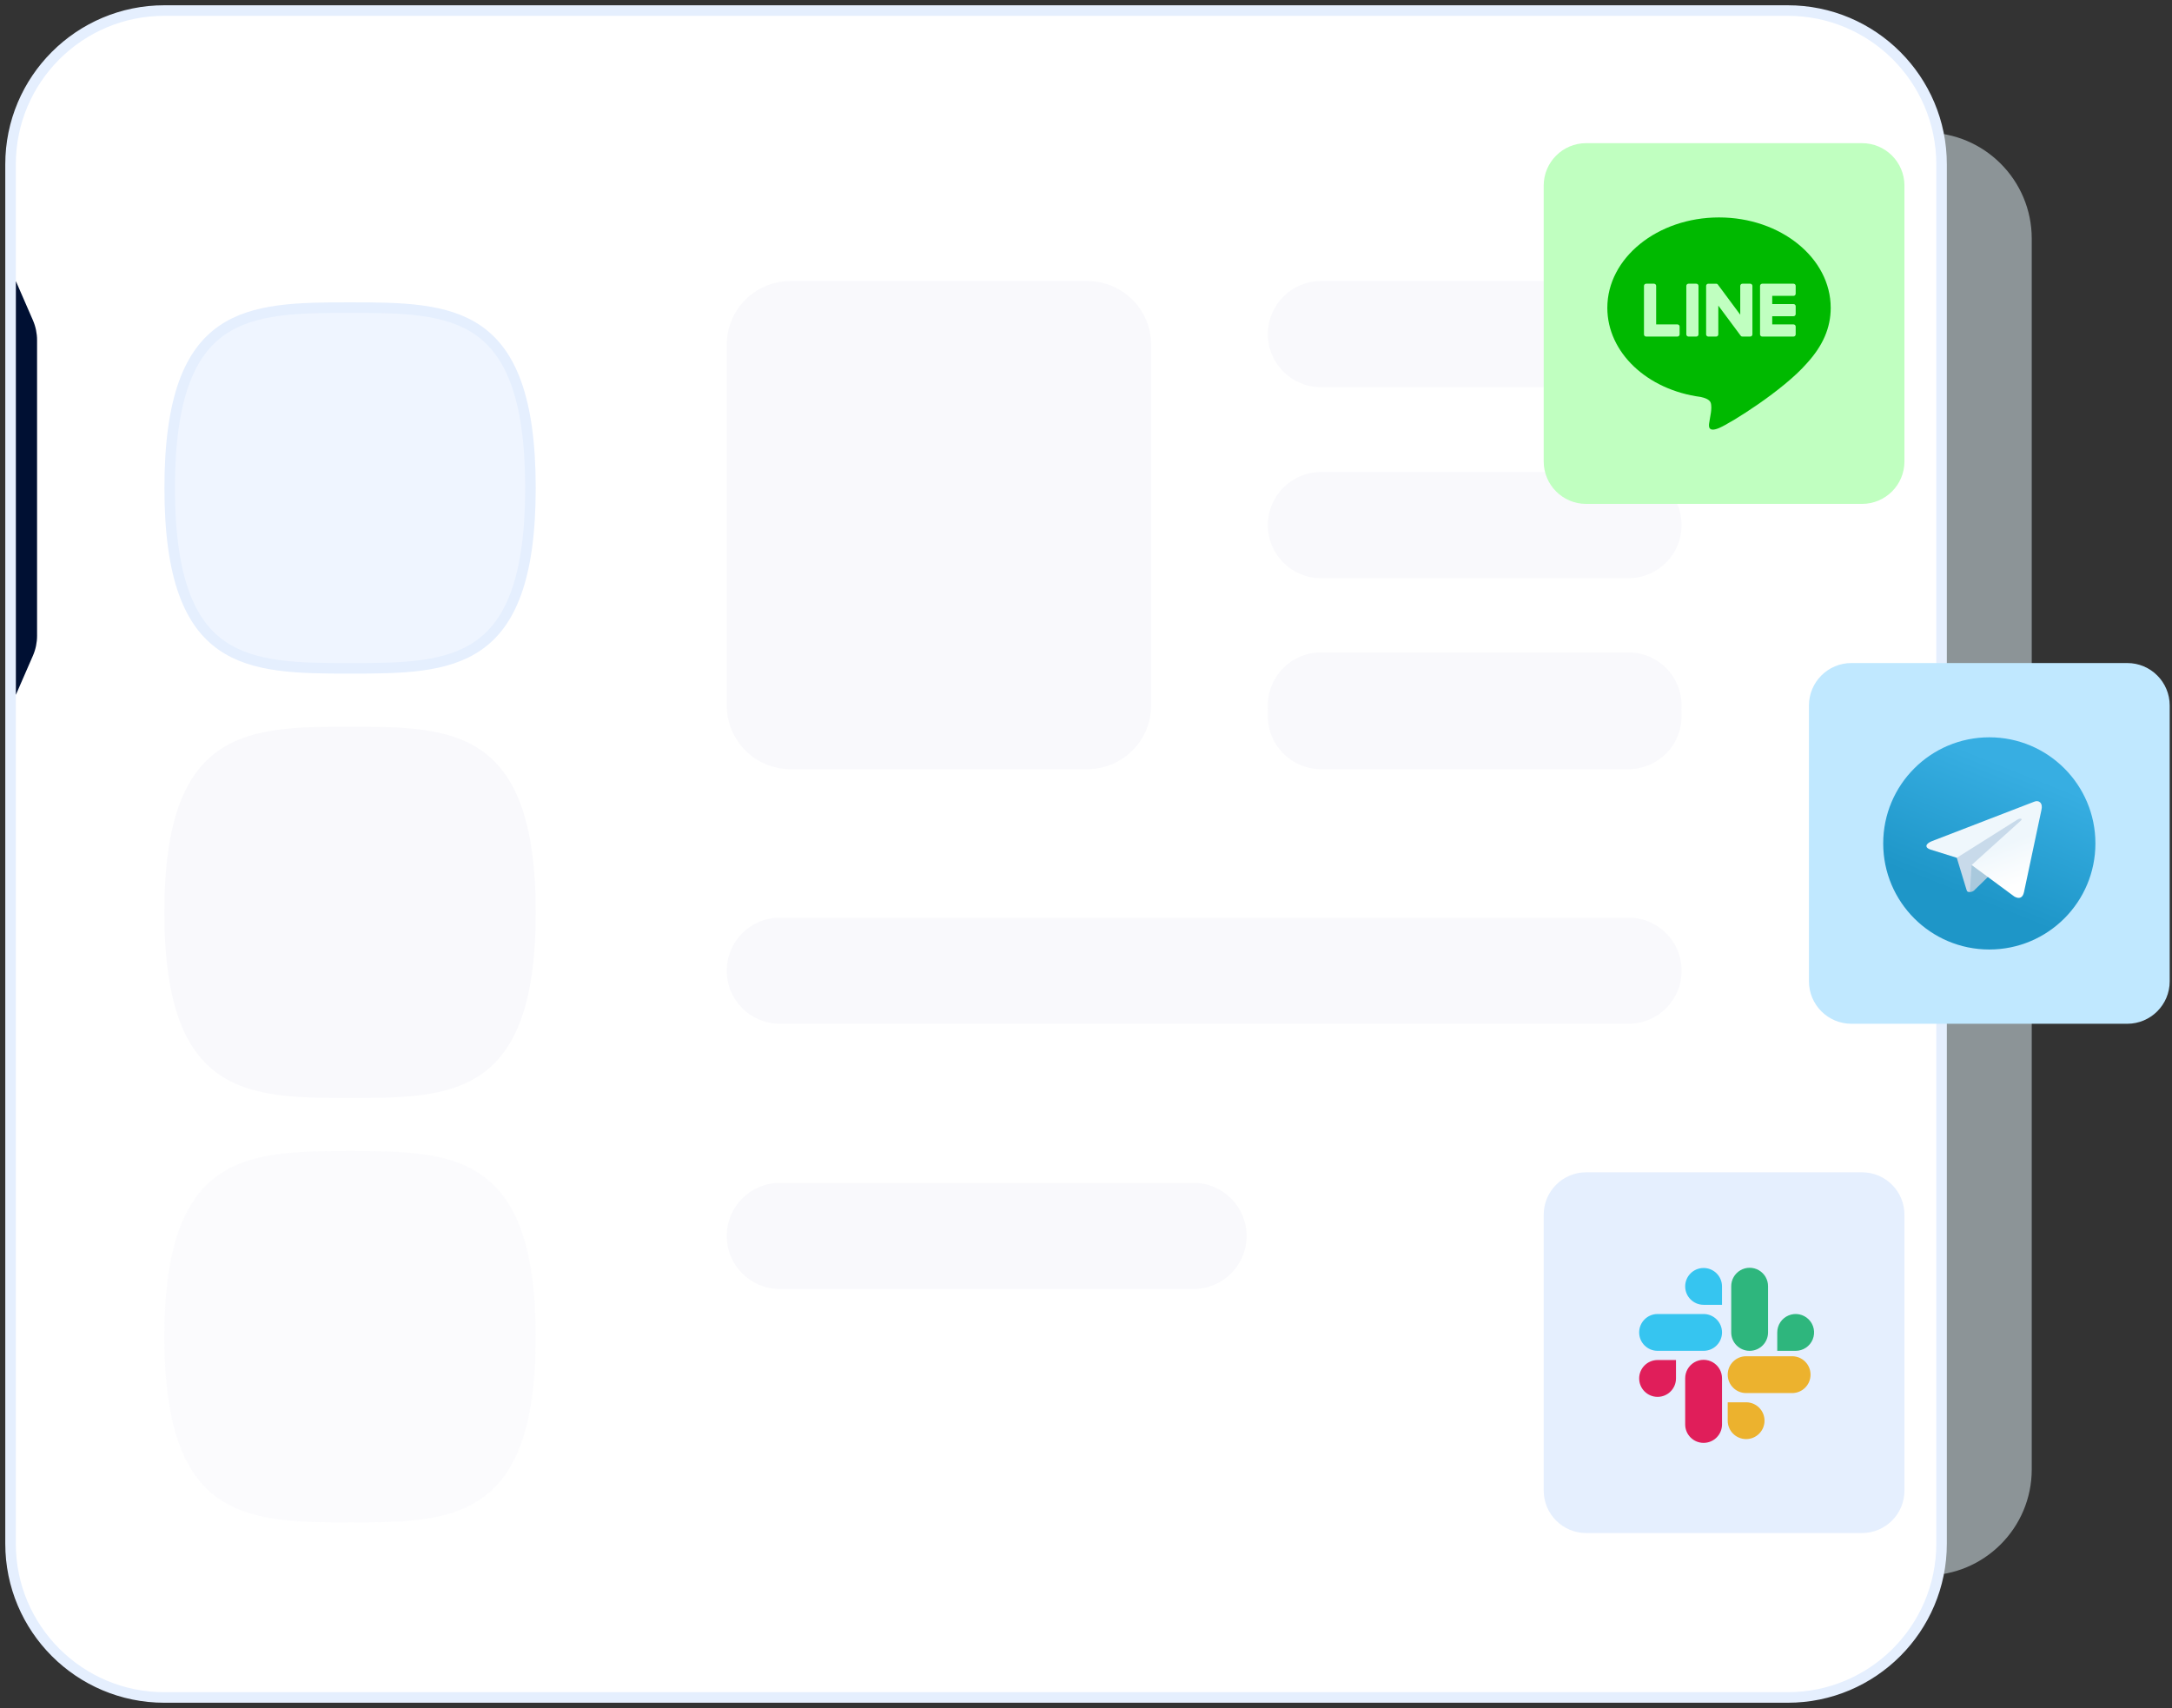 <svg xmlns="http://www.w3.org/2000/svg" width="206" height="162" fill="none" viewBox="0 0 206 162">
    <rect x="0" y="0" width="206" height="162" fill="#333333" stroke="none"/>
    <path fill="#E7F6FD" d="M182.634 12.572h-22.138c-5.558 0-10.063 4.506-10.063 10.063v116.73c0 5.557 4.505 10.063 10.063 10.063h22.138c5.557 0 10.063-4.506 10.063-10.063V22.635c0-5.557-4.506-10.063-10.063-10.063z" opacity=".5"/>
    <path fill="#fff" stroke="#E5EFFE" d="M169.553 1H15.591C7.533 1 1 7.533 1 15.591V146.41C1 154.467 7.533 161 15.591 161h153.962c8.059 0 14.592-6.533 14.592-14.591V15.591C184.145 7.533 177.612 1 169.553 1z"/>
    <path fill="#F9F9FC" d="M103.14 26.66H74.963c-3.334 0-6.037 2.704-6.037 6.038v34.214c0 3.334 2.703 6.038 6.037 6.038h28.177c3.334 0 6.037-2.704 6.037-6.038V32.698c0-3.334-2.703-6.038-6.037-6.038zM154.46 87.037H73.957c-2.779 0-5.031 2.253-5.031 5.032s2.252 5.031 5.031 5.031h80.503c2.779 0 5.032-2.252 5.032-5.031s-2.253-5.032-5.032-5.032zM113.203 112.195H73.957c-2.779 0-5.031 2.252-5.031 5.031s2.252 5.032 5.031 5.032h39.246c2.778 0 5.031-2.253 5.031-5.032s-2.253-5.031-5.031-5.031zM154.458 26.66h-29.182c-2.779 0-5.032 2.253-5.032 5.032s2.253 5.031 5.032 5.031h29.182c2.779 0 5.031-2.252 5.031-5.031s-2.252-5.032-5.031-5.032zM154.458 44.774h-29.182c-2.779 0-5.032 2.252-5.032 5.031s2.253 5.032 5.032 5.032h29.182c2.779 0 5.031-2.253 5.031-5.032s-2.252-5.031-5.031-5.031zM154.458 61.881h-29.182c-2.779 0-5.032 2.253-5.032 5.031 0 2.78 2.253 5.032 5.032 5.032h29.182c2.779 0 5.031-2.253 5.031-5.032 0-2.778-2.252-5.03-5.031-5.03z"/>
    <path fill="#F9F9FC" d="M154.458 62.887h-29.182c-2.779 0-5.032 2.252-5.032 5.031s2.253 5.032 5.032 5.032h29.182c2.779 0 5.031-2.253 5.031-5.032s-2.252-5.031-5.031-5.031z"/>
    <path fill="#EFF5FF" stroke="#E5EFFE" d="M33.202 29.176c2.438 0 4.72.01 6.787.29 2.063.28 3.874.825 5.378 1.872 2.978 2.074 4.942 6.257 4.942 14.945s-1.964 12.872-4.942 14.945c-1.504 1.047-3.315 1.593-5.378 1.872-2.068.28-4.35.29-6.787.29-2.438 0-4.72-.01-6.787-.29-2.064-.28-3.874-.825-5.378-1.872-2.979-2.073-4.942-6.257-4.942-14.945s1.963-12.871 4.942-14.945c1.504-1.047 3.314-1.592 5.378-1.872 2.067-.28 4.349-.29 6.787-.29z"/>
    <path fill="#001033" d="M3.122 30.375L1.504 26.66v39.246l1.618-3.715c.26-.597.394-1.242.394-1.894V32.27c0-.652-.134-1.297-.394-1.894z"/>
    <path fill="#F9F9FC" d="M50.81 86.534c0-17.474-7.883-17.61-17.61-17.61-9.725 0-17.61.136-17.61 17.61s7.885 17.61 17.61 17.61c9.727 0 17.61-.136 17.61-17.61z"/>
    <path fill="#F9F9FC" d="M50.81 126.786c0-17.474-7.883-17.61-17.61-17.61-9.725 0-17.61.136-17.61 17.61 0 17.475 7.885 17.61 17.61 17.61 9.727 0 17.61-.135 17.61-17.61z" opacity=".5"/>
    <path fill="#C0FFC0" d="M176.599 13.579h-26.164c-2.223 0-4.025 1.802-4.025 4.025v26.163c0 2.224 1.802 4.026 4.025 4.026h26.164c2.223 0 4.025-1.802 4.025-4.026V17.604c0-2.223-1.802-4.025-4.025-4.025z"/>
    <path fill="#00B900" fill-rule="evenodd" d="M173.631 29.194c0 1.891-.736 3.595-2.271 5.272h.001c-2.222 2.55-7.192 5.657-8.323 6.133-1.099.46-.973-.261-.922-.546l.004-.024.152-.904c.035-.27.072-.688-.034-.955-.119-.293-.589-.447-.934-.52-5.09-.672-8.859-4.22-8.859-8.456 0-4.727 4.753-8.571 10.593-8.571 5.841 0 10.593 3.844 10.593 8.57zm-12.746-2.285h-.743c-.113 0-.206.092-.206.206v4.602c0 .112.093.205.206.205h.743c.114 0 .206-.093.206-.205v-4.602c0-.114-.092-.206-.206-.206zm4.371 0h.743c.054 0 .107.021.146.06.038.038.06.091.06.146v4.6c0 .114-.092.206-.206.206h-.743c-.018 0-.036-.003-.052-.006l-.004-.002-.014-.004-.006-.002-.004-.002h-.002l-.004-.002-.009-.005-.006-.003-.013-.008c-.021-.014-.04-.032-.055-.053l-2.117-2.85v2.733c0 .112-.092.205-.207.205h-.743c-.114 0-.206-.093-.206-.205v-4.602c0-.114.092-.206.206-.206h.751l.01.002h.011l.009.002.011.003.008.001c.002.001.005.001.007.003h.005l.007.003.011.006.007.002.008.005.003.002.006.004c.003 0 .006.002.008.005l.004.002.005.004c.004.003.007.005.011.01l.004.003.012.012.001.001.016.022 2.115 2.847v-2.733c0-.114.093-.206.206-.206zm-6.162 3.861h-2.019v-3.654c0-.114-.091-.207-.205-.207h-.744c-.113 0-.206.093-.206.207v4.6c0 .056.022.107.057.143l.003.004.003.002c.038.035.087.057.142.057h2.97c.114 0 .205-.093.205-.205v-.741c0-.054-.021-.107-.06-.146-.038-.038-.091-.06-.145-.06h-.001zm11.215-2.914c0 .115-.093.206-.206.206h-2.019v.778h2.019c.113 0 .206.091.206.205v.741c0 .114-.093.206-.206.206h-2.019v.778h2.019c.113 0 .206.092.206.206v.74c0 .113-.093.206-.206.206h-2.969c-.055 0-.106-.022-.143-.057-.04-.038-.063-.093-.063-.148v-4.601c0-.056.022-.107.061-.146l.002-.003c.037-.034.088-.058.143-.058h2.969c.054 0 .106.022.146.061.038.039.06.092.06.146v.74z" clip-rule="evenodd"/>
    <path fill="#E5EFFE" d="M176.599 111.189h-26.164c-2.223 0-4.025 1.802-4.025 4.025v26.164c0 2.223 1.802 4.025 4.025 4.025h26.164c2.223 0 4.025-1.802 4.025-4.025v-26.164c0-2.223-1.802-4.025-4.025-4.025z"/>
    <path fill="#E01E5A" fill-rule="evenodd" d="M160.697 129.212c-.544.317-.875.901-.868 1.529v4.365c0 .964.782 1.746 1.746 1.746.965 0 1.747-.782 1.747-1.746v-4.365c.006-.628-.325-1.212-.868-1.529-.543-.316-1.214-.316-1.757 0zm-3.487 3.275c.964 0 1.746-.782 1.746-1.746v-1.746h-1.746c-.964 0-1.746.781-1.746 1.746 0 .964.782 1.746 1.746 1.746z" clip-rule="evenodd"/>
    <path fill="#36C5F0" fill-rule="evenodd" d="M159.829 122.011c0 .964.782 1.746 1.746 1.746h1.746v-1.746c0-.965-.782-1.746-1.746-1.746s-1.746.781-1.746 1.746zm3.493 4.365c0-.964-.782-1.746-1.747-1.746h-4.365c-.964 0-1.746.782-1.746 1.746 0 .965.782 1.746 1.746 1.746h4.365c.965 0 1.747-.781 1.747-1.746z" clip-rule="evenodd"/>
    <path fill="#2EB67D" fill-rule="evenodd" d="M165.942 128.122c.964 0 1.746-.782 1.746-1.747v-4.365c.007-.628-.324-1.212-.867-1.528-.543-.317-1.214-.317-1.757 0-.544.316-.875.9-.868 1.528v4.365c0 .965.782 1.747 1.746 1.747zm3.697-3.359c-.653.27-1.078.907-1.078 1.613v1.746h1.747c.705 0 1.342-.425 1.613-1.078.27-.652.12-1.403-.379-1.903-.499-.499-1.25-.649-1.903-.378z" clip-rule="evenodd"/>
    <path fill="#ECB22E" fill-rule="evenodd" d="M163.862 130.381c0 .965.782 1.747 1.746 1.747h4.366c.964 0 1.745-.782 1.745-1.747 0-.964-.781-1.746-1.745-1.746h-4.366c-.964 0-1.746.782-1.746 1.746zm3.491 4.366c0-.964-.782-1.745-1.746-1.745h-1.746v1.745c0 .964.782 1.746 1.746 1.746s1.746-.782 1.746-1.746z" clip-rule="evenodd"/>
    <path fill="#C0E8FF" d="M201.756 62.887h-26.163c-2.223 0-4.026 1.802-4.026 4.025v26.163c0 2.223 1.803 4.026 4.026 4.026h26.163c2.223 0 4.025-1.803 4.025-4.026V66.912c0-2.223-1.802-4.025-4.025-4.025z"/>
    <path fill="url(#paint0_linear)" d="M188.673 90.057c5.558 0 10.063-4.505 10.063-10.063 0-5.558-4.505-10.063-10.063-10.063-5.557 0-10.063 4.505-10.063 10.063 0 5.558 4.506 10.063 10.063 10.063z"/>
    <path fill="#C8DAEA" d="M186.829 84.608c-.327 0-.272-.124-.385-.433l-.959-3.155 7.381-4.377"/>
    <path fill="#A9C9DD" d="M186.83 84.605c.197-.002.383-.094.503-.252l1.341-1.303-1.673-1.006"/>
    <path fill="url(#paint1_linear)" d="M186.998 82.043l4.056 2.996c.462.251.795.123.91-.43l1.651-7.78c.171-.678-.252-.985-.7-.784l-9.692 3.738c-.663.265-.66.634-.121.798l2.487.777 5.759-3.627c.272-.166.521-.076.314.105"/>
    <defs>
        <linearGradient id="paint0_linear" x1="185.302" x2="180.472" y1="70.585" y2="82.661" gradientUnits="userSpaceOnUse">
            <stop stop-color="#37AEE2"/>
            <stop offset="1" stop-color="#1E96C8"/>
        </linearGradient>
        <linearGradient id="paint1_linear" x1="188.012" x2="189.474" y1="80.897" y2="84.673" gradientUnits="userSpaceOnUse">
            <stop stop-color="#EFF7FC"/>
            <stop offset="1" stop-color="#fff"/>
        </linearGradient>
    </defs>
</svg>
